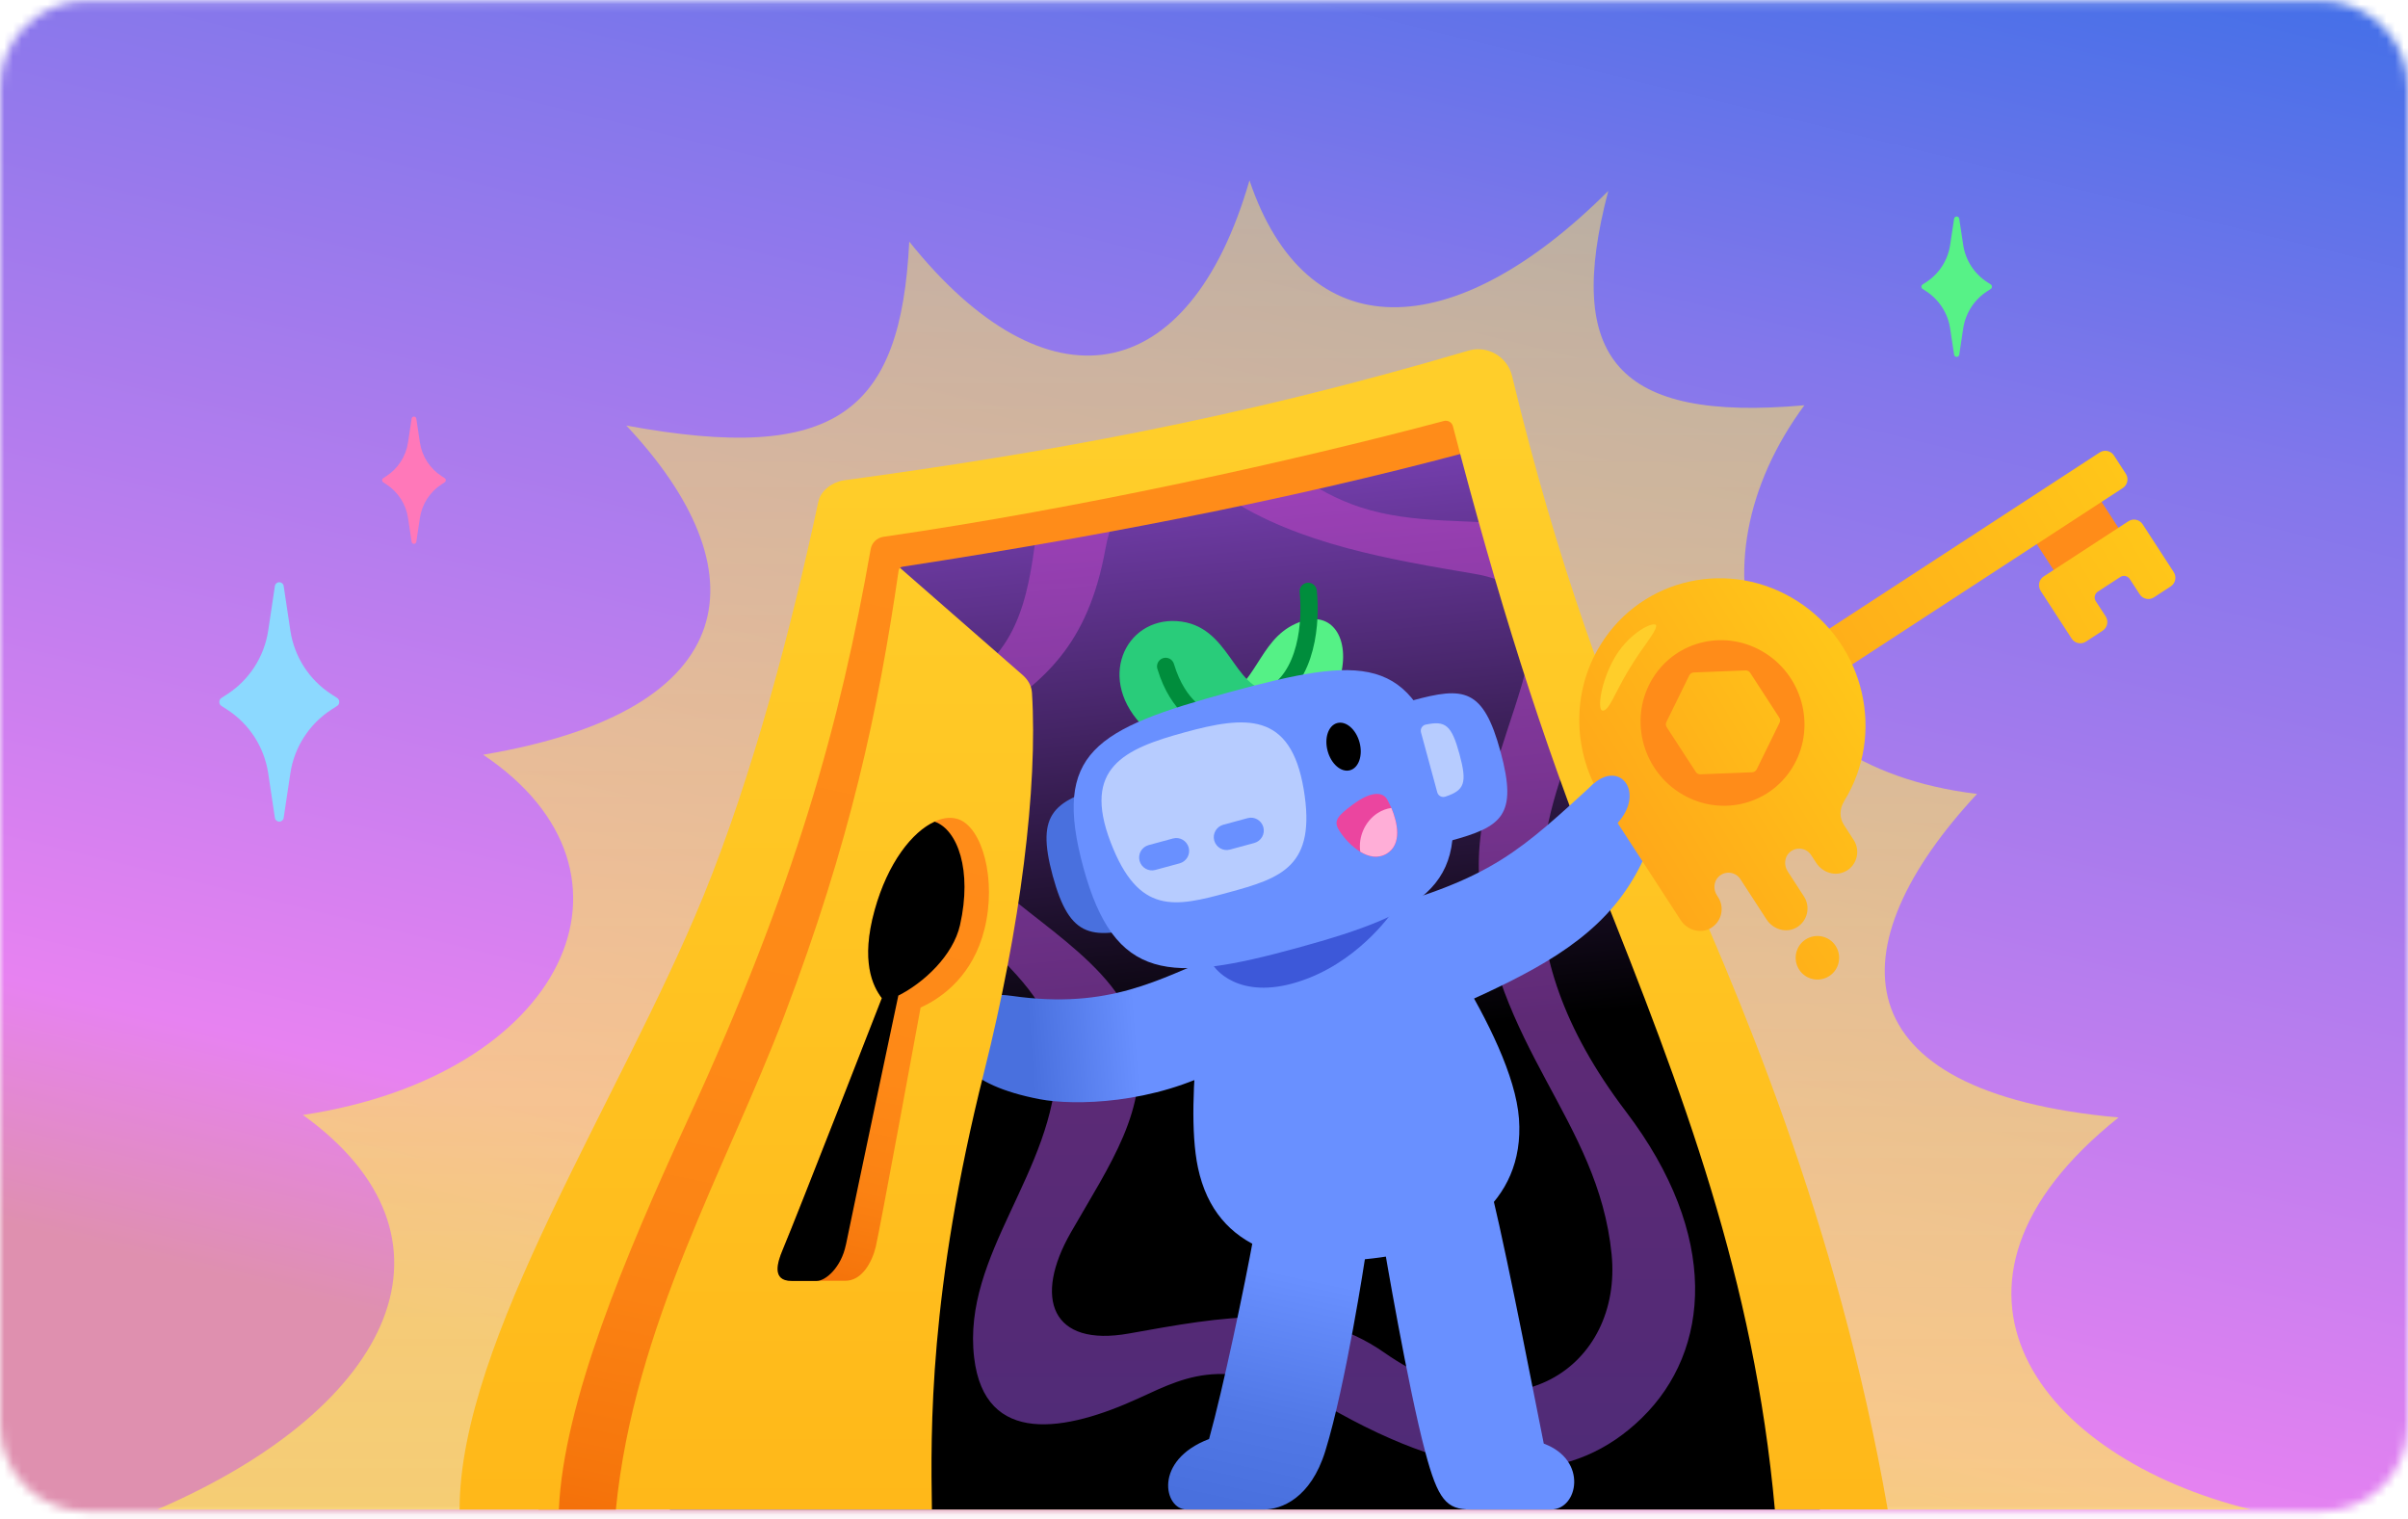 <svg width="279" height="176" viewBox="0 0 279 176" fill="none" xmlns="http://www.w3.org/2000/svg">
<mask id="mask0_181_1437" style="mask-type:alpha" maskUnits="userSpaceOnUse" x="0" y="0" width="279" height="176">
<path d="M0 10.111C0 4.588 4.477 0.111 10 0.111H269C274.523 0.111 279 4.588 279 10.111V165.111C279 170.634 274.523 175.111 269 175.111H10C4.477 175.111 0 170.634 0 165.111V10.111Z" fill="url(#paint0_linear_181_1437)"/>
</mask>
<g mask="url(#mask0_181_1437)">
<rect y="-121.889" width="279" height="298" fill="url(#paint1_linear_181_1437)"/>
</g>
<g clip-path="url(#clip0_181_1437)">
<g clip-path="url(#clip1_181_1437)">
<g clip-path="url(#clip2_181_1437)">
<path d="M18.221 174.889C46.031 162.885 54.628 143.217 35.098 129.181C65.341 124.632 76.467 101.162 55.98 87.443C86.619 82.286 88.182 65.918 72.568 49.304C96.919 53.801 104.375 47.737 105.349 27.99C121.252 47.87 137.77 45.159 144.769 20.898C151.364 40.477 168.347 40.108 186.34 22.121C181.255 41.481 187.306 48.908 209.066 46.954C195.367 65.487 201.751 88.701 229.07 91.984C212.684 109.601 212.912 126.541 245.465 129.472C220.973 149.025 236.235 168.852 260.779 174.889H18.221Z" fill="url(#paint2_linear_181_1437)"/>
<path d="M77.618 174.889L97.718 60.629L171.095 44.525L210.857 174.889H77.618Z" fill="url(#paint3_linear_181_1437)"/>
<path opacity="0.6" d="M188.386 128.786C173.431 109.118 178.797 94.932 183.117 83.941L176.083 60.885C170.648 60.084 163.903 60.823 157.651 58.782C151.961 56.925 148.194 53.396 144.795 50.298L121.042 55.508C119.601 62.161 120.049 70.318 115.501 75.792C109.837 82.603 103.777 84.865 104.375 94.8C105.06 106.046 122.622 111.661 122.429 123.118C122.21 135.808 111.461 145.303 112.866 157.28C114.078 167.62 123.527 165.869 131.983 161.979C137.911 159.26 142.538 156.708 155.113 163.695C171.35 172.706 182.494 171.853 190.239 164.276C198.239 156.462 199.284 143.121 188.386 128.786ZM160.382 156.708C151.653 150.61 141.546 152.581 130.815 154.499C121.797 156.118 119.707 150.398 124.089 142.769C128.629 134.849 133.16 128.539 131.693 120.329C130.13 111.546 117.696 105.906 113.156 100.142C107.571 93.04 107.966 87.725 114.596 83.175C120.848 78.889 126.038 74.912 128.084 63.569C129.876 53.642 137.674 54.672 142.134 57.602C150.477 63.076 161.076 64.827 170.92 66.499C186.015 69.078 170.024 86.352 171.42 102.289C173.098 121.526 185.163 129.622 186.726 145.312C188.017 158.239 175.407 167.215 160.382 156.708Z" fill="url(#paint4_linear_181_1437)"/>
<path d="M141.046 110.719C134.372 113.368 128.62 117.02 117.23 115.383C113.323 114.82 110.987 116.307 110.539 119.211C110.091 122.115 111.637 125.67 120.488 127.36C124.414 128.108 133.66 127.967 141.651 123.602L141.037 110.71L141.046 110.719Z" fill="url(#paint5_linear_181_1437)"/>
<path d="M102.768 64.475L118.539 78.256C119.004 78.687 119.505 79.329 119.566 80.236C120.26 91.201 118.223 107.463 114.025 124.183C107.624 149.694 107.826 165.693 107.975 174.88H61.135L102.768 64.466V64.475Z" fill="url(#paint6_linear_181_1437)"/>
<path d="M114.061 107.674C115.51 101.875 113.788 95.821 111.014 94.906C108.028 93.92 103.453 97.889 101.354 105.413C99.694 111.353 101.135 114.266 102.18 115.63C102.18 115.63 92.459 140.586 90.676 144.828C90.088 146.236 89.394 148.392 91.721 148.392H97.938C99.879 148.392 101.029 146.236 101.459 144.502C101.89 142.769 106.667 116.73 106.667 116.73C109.231 115.586 112.743 112.954 114.061 107.674Z" fill="url(#paint7_linear_181_1437)"/>
<path d="M98.008 144.238C99.325 137.832 104.085 115.348 104.085 115.348C106.991 113.896 110.434 110.728 111.233 107.173C112.664 100.828 110.943 96.138 108.309 95.205C108.309 95.205 108.291 95.205 108.282 95.205C105.701 96.375 102.864 99.957 101.345 105.43C99.685 111.37 101.125 114.283 102.17 115.647C102.17 115.647 92.45 140.604 90.667 144.846C90.079 146.254 89.385 148.41 91.712 148.41H94.636C95.663 148.41 97.472 146.834 97.999 144.247L98.008 144.238Z" fill="black"/>
<path d="M98.913 59.661C98.913 59.661 95.734 90.681 83.106 116.765C75.545 132.376 62.417 155.098 62.417 174.898H71.357C73.455 153.575 84.221 135.174 90.86 117.698C98.509 97.546 101.74 82.445 104.12 66.094C104.155 65.874 104.331 65.698 104.55 65.663C130.324 61.712 153.638 56.951 173.519 51.425L171.982 44.024L98.904 59.67L98.913 59.661Z" fill="url(#paint8_linear_181_1437)"/>
<path d="M193.163 96.604C186.594 81.987 180.448 65.373 175.196 43.566C174.652 41.313 172.342 39.976 170.129 40.627C143.188 48.591 120.664 52.542 97.789 55.649C96.542 55.816 95.102 56.775 94.812 58.139C91.756 72.448 87.26 89.74 81.473 103.882C71.857 127.369 53.249 155.282 53.249 174.889H64.753C65.28 162.569 72.419 145.532 79.673 129.78C92.256 102.438 97.35 83.703 100.88 63.63C101.011 62.882 101.6 62.31 102.346 62.196C125.072 58.905 149.792 53.431 167.293 48.776C167.758 48.653 168.233 48.934 168.347 49.401C173.44 68.972 178.516 85.349 185.251 102.183C195.086 126.77 203.235 148.234 205.641 174.88H218.717C212.86 141.387 201.391 114.926 193.154 96.595L193.163 96.604Z" fill="url(#paint9_linear_181_1437)"/>
<path d="M158.907 105.571C173.115 101.655 176.039 98.672 185.172 90.32C186.48 89.124 188.869 88.191 190.608 90.919C191.503 92.327 193.066 95.812 188.79 102.526C184.513 109.24 177.313 112.752 169.155 116.439L158.916 105.562L158.907 105.571Z" fill="#6990FF"/>
<path d="M137.454 174.888C134.899 174.888 133.555 169.221 140.088 166.722C141.713 160.87 144.224 148.937 145.261 143.208L158.187 145.602C158.187 145.602 155.948 160.395 153.55 168.139C151.864 173.586 148.466 174.888 146.464 174.888H137.445H137.454Z" fill="url(#paint10_linear_181_1437)"/>
<path d="M140.088 110.719L162.63 103.169C162.63 103.169 175.275 119.721 175.995 129.621C176.715 139.521 168.514 144.502 159.978 145.681C149.774 147.089 140.87 145.083 138.798 135.28C137.085 127.166 140.088 110.71 140.088 110.71V110.719Z" fill="#6990FF"/>
<path d="M140.282 111.379C141.019 112.919 144.479 116.122 151.601 113.333C157.958 110.842 161.506 105.413 161.506 105.413L140.282 111.379Z" fill="#3D58D9"/>
<path d="M243.159 57.628L235.65 62.522L238.097 66.292L245.605 61.398L243.159 57.628Z" fill="#FF8C19"/>
<path d="M236.429 68.444L240.029 73.988C240.389 74.542 241.127 74.701 241.68 74.34L243.621 73.073C244.174 72.712 244.332 71.973 243.972 71.418L242.821 69.649C242.584 69.28 242.69 68.787 243.059 68.549L245.667 66.851C246.035 66.613 246.527 66.719 246.764 67.089L247.915 68.857C248.275 69.412 249.012 69.57 249.566 69.209L251.506 67.942C252.059 67.581 252.218 66.842 251.857 66.288L248.257 60.744C247.897 60.189 247.159 60.031 246.606 60.392L236.789 66.789C236.235 67.15 236.077 67.889 236.437 68.444H236.429Z" fill="url(#paint11_linear_181_1437)"/>
<path d="M203.727 78.201L243.279 52.421C243.831 52.062 244.572 52.219 244.931 52.772L246.305 54.889C246.665 55.443 246.508 56.185 245.955 56.545L206.403 82.325L203.731 78.208L203.727 78.201Z" fill="url(#paint12_linear_181_1437)"/>
<path d="M213.904 100.907C212.71 101.602 211.173 101.127 210.427 99.965L209.848 99.076C209.303 98.232 208.118 98.056 207.345 98.76C206.739 99.314 206.677 100.256 207.125 100.951L209.013 103.864C209.804 105.078 209.426 106.724 208.153 107.463C206.958 108.149 205.422 107.683 204.675 106.521L201.654 101.866C201.11 101.021 199.925 100.845 199.152 101.549C198.546 102.104 198.484 103.045 198.932 103.741L199.064 103.943C199.854 105.157 199.477 106.803 198.203 107.542C197.009 108.229 195.472 107.762 194.726 106.601L185.725 92.74H185.743C182.283 87.39 181.94 80.35 185.462 74.674C190.283 66.895 200.504 64.66 208.293 69.676C216.082 74.692 218.48 85.058 213.659 92.837C213.659 92.837 213.659 92.846 213.659 92.855C213.132 93.7 213.105 94.764 213.659 95.6L214.774 97.317C215.564 98.531 215.187 100.177 213.913 100.916L213.904 100.907ZM209.198 108.853C208.03 109.61 207.705 111.177 208.46 112.347C209.215 113.517 210.778 113.843 211.946 113.086C213.114 112.329 213.439 110.763 212.684 109.593C211.929 108.422 210.366 108.097 209.198 108.853Z" fill="url(#paint13_linear_181_1437)"/>
<path d="M191.503 78.564C188.746 83.017 190.116 88.957 194.577 91.826C199.038 94.694 204.886 93.418 207.652 88.966C210.409 84.513 209.04 78.573 204.579 75.704C200.118 72.835 194.269 74.111 191.503 78.564Z" fill="#FF8C19"/>
<path d="M193.075 83.65C192.979 83.844 192.996 84.073 193.11 84.249L196.482 89.441C196.596 89.617 196.798 89.722 197.018 89.713L203.016 89.476C203.235 89.467 203.437 89.335 203.534 89.141L206.186 83.738C206.282 83.545 206.265 83.316 206.151 83.14L202.779 77.948C202.664 77.772 202.462 77.666 202.243 77.675L196.245 77.913C196.026 77.921 195.824 78.053 195.727 78.247L193.075 83.65Z" fill="url(#paint14_linear_181_1437)"/>
<path d="M186.744 76.813C188.526 73.205 192.013 71.735 191.89 72.562C191.767 73.389 190.388 74.815 188.667 77.684C187.069 80.341 186.41 82.445 185.655 82.33C185.163 82.26 185.286 79.761 186.744 76.813Z" fill="#FFCE2A"/>
<path d="M179.736 174.889C182.81 174.889 184.039 169.169 178.867 167.259C178.042 163.237 175.012 147.309 172.887 138.369L160.373 144.432C160.373 144.432 163.104 160.615 165.133 168.218C166.608 173.771 167.6 174.889 170.367 174.889H179.736Z" fill="#6990FF"/>
<path d="M184.689 90.761C187.762 88.121 190.625 91.852 187.385 95.398C184.382 98.681 181.616 93.401 184.689 90.761Z" fill="#6990FF"/>
<path d="M155.122 79.013C156.632 74.322 154.551 70.82 150.977 71.937C146.025 73.486 145.989 78.749 141.713 81.098L155.122 79.013Z" fill="#55F186"/>
<path d="M147.254 80.069C142.828 79.875 142.538 72.377 136.365 71.964C130.359 71.559 126.881 78.819 132.677 84.389L147.245 80.069H147.254Z" fill="#29CC7A"/>
<path d="M151.574 68.514C151.934 71.841 151.548 78.537 147.052 80.737" stroke="#008D3C" stroke-width="2" stroke-linecap="round" stroke-linejoin="round"/>
<path d="M135.057 77.209C136.549 82.163 139.491 83.175 139.491 83.175" stroke="#008D3C" stroke-width="2" stroke-linecap="round" stroke-linejoin="round"/>
<path d="M121.972 101.47C123.983 108.871 126.548 108.95 133.406 107.076L128.989 90.822C122.122 92.697 119.962 94.061 121.972 101.47Z" fill="#4970DE"/>
<path d="M142.433 80.201C157.959 75.959 163.658 75.8 167.276 89.106C170.893 102.412 165.396 105.685 150.328 109.821C135.548 113.878 129.138 113.808 125.52 100.502C121.902 87.197 126.899 84.442 142.424 80.201H142.433Z" fill="#6990FF"/>
<path d="M137.235 84.856C144.286 82.928 149.528 82.418 151.048 91.429C152.567 100.44 148.422 101.743 142.284 103.415C136.146 105.087 131.913 106.072 128.664 97.537C125.415 89.001 130.192 86.774 137.243 84.856H137.235Z" fill="#B7CCFF"/>
<path d="M133.081 97.915L135.9 97.149C136.69 96.929 137.507 97.404 137.726 98.197C137.946 98.989 137.472 99.807 136.681 100.027L133.862 100.792C133.072 101.012 132.255 100.537 132.036 99.745C131.816 98.953 132.291 98.135 133.081 97.915Z" fill="#6990FF"/>
<path d="M141.731 95.556L144.549 94.791C145.34 94.571 146.156 95.046 146.376 95.838C146.595 96.63 146.121 97.448 145.331 97.668L142.512 98.434C141.722 98.654 140.905 98.179 140.686 97.387C140.466 96.595 140.94 95.776 141.731 95.556Z" fill="#6990FF"/>
<path d="M173.862 87.1C175.872 94.501 174.02 95.785 168.066 97.413L163.649 81.16C169.603 79.532 171.851 79.699 173.862 87.1Z" fill="#6990FF"/>
<path d="M165.186 83.958C167.478 83.466 168.18 84.002 169.102 87.373C170.015 90.743 169.682 91.561 167.46 92.301C167.065 92.433 166.643 92.213 166.529 91.808L164.641 84.847C164.536 84.442 164.79 84.037 165.194 83.95L165.186 83.958Z" fill="#B7CCFF"/>
<path d="M156.414 89.243C157.435 88.965 157.929 87.515 157.519 86.005C157.109 84.495 155.949 83.496 154.929 83.775C153.909 84.053 153.414 85.503 153.825 87.013C154.235 88.523 155.394 89.521 156.414 89.243Z" fill="black"/>
<path d="M160.672 98.901C159.653 99.508 158.564 99.27 157.607 98.681C157.353 97 158.134 95.152 159.636 94.193C160.145 93.867 160.681 93.682 161.208 93.612C161.919 95.301 162.463 97.818 160.672 98.901Z" fill="#EB459F"/>
<path d="M160.672 98.9C158.433 100.247 155.833 97.44 155.052 96.023C154.534 95.081 155.017 94.492 156.729 93.225C158.793 91.693 160.189 91.676 160.733 92.644C161.568 94.113 162.858 97.589 160.672 98.9Z" fill="#EB459F"/>
<path d="M160.672 98.901C159.653 99.508 158.564 99.27 157.607 98.681C157.353 97 158.134 95.152 159.636 94.193C160.145 93.867 160.681 93.682 161.208 93.612C161.919 95.301 162.463 97.818 160.672 98.901Z" fill="#FFAED7"/>
<path d="M38.4 80.438C35.827 78.775 34.097 76.091 33.641 73.055L32.868 67.898C32.833 67.643 32.613 67.458 32.359 67.458C32.104 67.458 31.884 67.643 31.849 67.898L31.077 73.055C30.62 76.082 28.89 78.775 26.317 80.438L25.65 80.87C25.5 80.966 25.413 81.133 25.413 81.309V81.345C25.413 81.521 25.5 81.688 25.65 81.785L26.317 82.216C28.89 83.879 30.62 86.563 31.077 89.599L31.849 94.756C31.884 95.011 32.104 95.196 32.359 95.196C32.613 95.196 32.833 95.011 32.868 94.756L33.641 89.599C34.097 86.572 35.827 83.879 38.4 82.216L39.068 81.785C39.217 81.688 39.305 81.521 39.305 81.345V81.309C39.305 81.133 39.217 80.966 39.068 80.87L38.4 80.438Z" fill="#8CD9FF"/>
<path d="M51.177 55.173C49.807 54.293 48.885 52.859 48.648 51.249L48.235 48.503C48.218 48.371 48.104 48.265 47.963 48.265C47.823 48.265 47.708 48.362 47.691 48.503L47.278 51.249C47.041 52.859 46.119 54.293 44.749 55.173L44.398 55.402C44.319 55.455 44.275 55.543 44.275 55.631V55.649C44.275 55.745 44.319 55.833 44.398 55.877L44.749 56.106C46.119 56.986 47.041 58.421 47.278 60.031L47.691 62.777C47.708 62.909 47.823 63.014 47.963 63.014C48.104 63.014 48.218 62.917 48.235 62.777L48.648 60.031C48.885 58.421 49.807 56.986 51.177 56.106L51.528 55.877C51.607 55.825 51.651 55.737 51.651 55.649V55.631C51.651 55.534 51.607 55.446 51.528 55.402L51.177 55.173Z" fill="#FF78B9"/>
<path d="M230.255 32.698C228.745 31.721 227.726 30.146 227.463 28.369L227.006 25.341C226.98 25.192 226.857 25.086 226.708 25.086C226.558 25.086 226.427 25.201 226.409 25.341L225.953 28.369C225.689 30.146 224.67 31.73 223.16 32.698L222.765 32.953C222.677 33.006 222.624 33.103 222.624 33.209V33.226C222.624 33.332 222.677 33.429 222.765 33.481L223.16 33.737C224.67 34.713 225.689 36.289 225.953 38.066L226.409 41.093C226.435 41.243 226.558 41.349 226.708 41.349C226.857 41.349 226.989 41.234 227.006 41.093L227.463 38.066C227.726 36.289 228.745 34.705 230.255 33.737L230.651 33.481C230.738 33.429 230.791 33.332 230.791 33.226V33.209C230.791 33.103 230.738 33.006 230.651 32.953L230.255 32.698Z" fill="#57F287"/>
</g>
</g>
</g>
<defs>
<linearGradient id="paint0_linear_181_1437" x1="11.659" y1="190.697" x2="267.732" y2="84.831" gradientUnits="userSpaceOnUse">
<stop stop-color="#FFE75C"/>
<stop offset="0.32" stop-color="#FC78C0"/>
<stop offset="0.92" stop-color="#5221DB"/>
</linearGradient>
<linearGradient id="paint1_linear_181_1437" x1="279" y1="-121.889" x2="193.825" y2="225.913" gradientUnits="userSpaceOnUse">
<stop stop-color="#3736BB"/>
<stop offset="0.339" stop-color="#4670E8"/>
<stop offset="0.492" stop-color="#8377EB"/>
<stop offset="0.823" stop-color="#E782F1"/>
<stop offset="0.9" stop-color="#DF90AF"/>
</linearGradient>
<linearGradient id="paint2_linear_181_1437" x1="139.5" y1="20.546" x2="139.5" y2="173.023" gradientUnits="userSpaceOnUse">
<stop stop-color="#FFE75C" stop-opacity="0.5"/>
<stop offset="1" stop-color="#FFE75C" stop-opacity="0.7"/>
</linearGradient>
<linearGradient id="paint3_linear_181_1437" x1="144.207" y1="174.572" x2="131.27" y2="46.388" gradientUnits="userSpaceOnUse">
<stop offset="0.41"/>
<stop offset="1" stop-color="#8547C6"/>
</linearGradient>
<linearGradient id="paint4_linear_181_1437" x1="150.363" y1="168.755" x2="150.363" y2="55.059" gradientUnits="userSpaceOnUse">
<stop stop-color="#8547C6"/>
<stop offset="0.97" stop-color="#B845C1"/>
</linearGradient>
<linearGradient id="paint5_linear_181_1437" x1="115.606" y1="120.584" x2="131.667" y2="119.375" gradientUnits="userSpaceOnUse">
<stop offset="0.23" stop-color="#4970DE"/>
<stop offset="1" stop-color="#6990FF"/>
</linearGradient>
<linearGradient id="paint6_linear_181_1437" x1="90.421" y1="50.377" x2="90.421" y2="175.232" gradientUnits="userSpaceOnUse">
<stop stop-color="#FFCE2A"/>
<stop offset="1" stop-color="#FFB819"/>
</linearGradient>
<linearGradient id="paint7_linear_181_1437" x1="108.871" y1="95.196" x2="95.725" y2="156.899" gradientUnits="userSpaceOnUse">
<stop stop-color="#FF8C19"/>
<stop offset="0.48" stop-color="#FE8917"/>
<stop offset="0.69" stop-color="#FB8213"/>
<stop offset="0.84" stop-color="#F6760C"/>
<stop offset="0.97" stop-color="#EF6403"/>
<stop offset="1" stop-color="#ED5F00"/>
</linearGradient>
<linearGradient id="paint8_linear_181_1437" x1="127.513" y1="64.308" x2="99.59" y2="198.924" gradientUnits="userSpaceOnUse">
<stop stop-color="#FF8C19"/>
<stop offset="0.48" stop-color="#FE8917"/>
<stop offset="0.69" stop-color="#FB8213"/>
<stop offset="0.84" stop-color="#F6760C"/>
<stop offset="0.97" stop-color="#EF6403"/>
<stop offset="1" stop-color="#ED5F00"/>
</linearGradient>
<linearGradient id="paint9_linear_181_1437" x1="135.988" y1="50.369" x2="135.988" y2="174.158" gradientUnits="userSpaceOnUse">
<stop stop-color="#FFCE2A"/>
<stop offset="1" stop-color="#FFB819"/>
</linearGradient>
<linearGradient id="paint10_linear_181_1437" x1="143.601" y1="174.536" x2="149.632" y2="146.435" gradientUnits="userSpaceOnUse">
<stop stop-color="#4970DE"/>
<stop offset="0.37" stop-color="#5178E6"/>
<stop offset="0.96" stop-color="#6990FF"/>
</linearGradient>
<linearGradient id="paint11_linear_181_1437" x1="250.09" y1="63.644" x2="211.416" y2="87.636" gradientUnits="userSpaceOnUse">
<stop stop-color="#FFC619"/>
<stop offset="1" stop-color="#FFA919"/>
</linearGradient>
<linearGradient id="paint12_linear_181_1437" x1="245.514" y1="54.249" x2="204.832" y2="79.938" gradientUnits="userSpaceOnUse">
<stop stop-color="#FFC619"/>
<stop offset="1" stop-color="#FFA919"/>
</linearGradient>
<linearGradient id="paint13_linear_181_1437" x1="217.429" y1="81.286" x2="189.791" y2="98.338" gradientUnits="userSpaceOnUse">
<stop stop-color="#FFC619"/>
<stop offset="1" stop-color="#FFA919"/>
</linearGradient>
<linearGradient id="paint14_linear_181_1437" x1="212.954" y1="75.837" x2="186.104" y2="91.607" gradientUnits="userSpaceOnUse">
<stop stop-color="#FFC619"/>
<stop offset="1" stop-color="#FFA919"/>
</linearGradient>
<clipPath id="clip0_181_1437">
<rect width="279" height="174.889" fill="white"/>
</clipPath>
<clipPath id="clip1_181_1437">
<rect width="271" height="174.889" fill="white" transform="translate(4)"/>
</clipPath>
<clipPath id="clip2_181_1437">
<rect width="245" height="154" fill="white" transform="translate(17 20.889)"/>
</clipPath>
</defs>
</svg>
